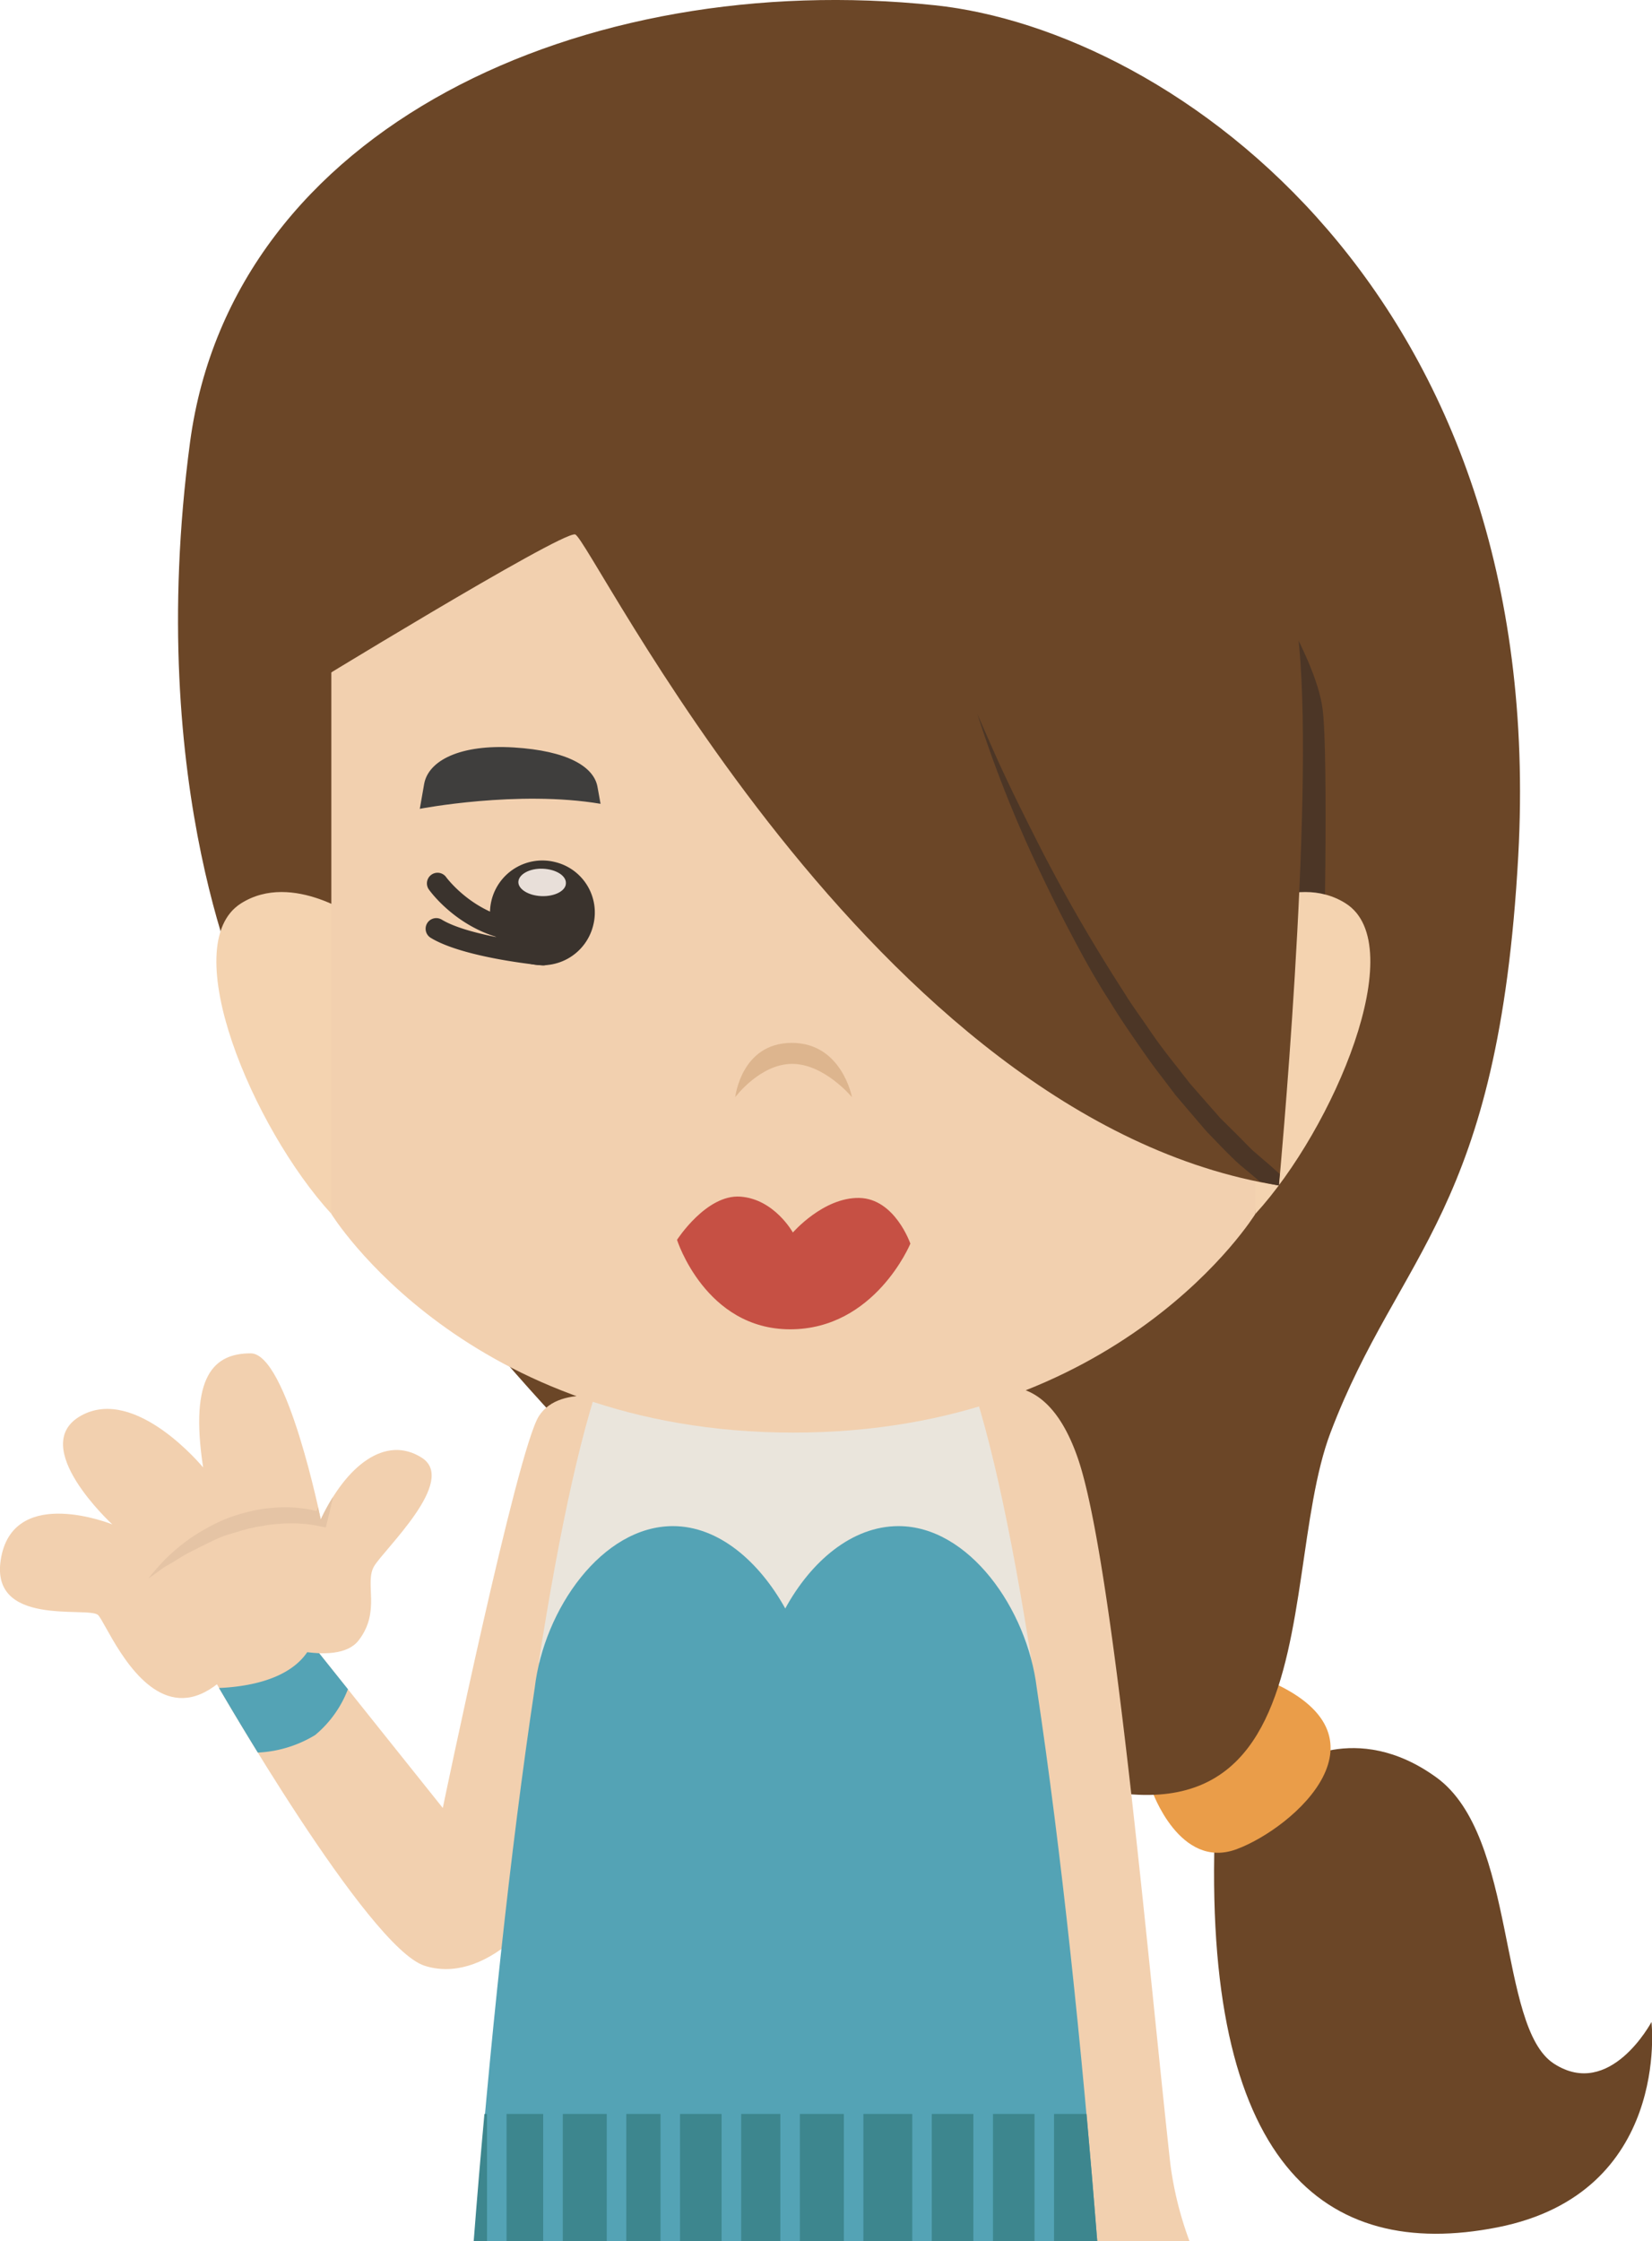 <svg xmlns="http://www.w3.org/2000/svg" viewBox="0 0 191.21 259.28"><defs><style>.cls-1{fill:#6b4627;}.cls-2{fill:#ea9d49;}.cls-3{fill:#f2d0af;}.cls-4{fill:#54a3b5;}.cls-5{fill:#e5c4a5;}.cls-6{fill:#eae5dc;}.cls-7{fill:#3d868e;}.cls-8{fill:#4c3626;}.cls-9{fill:#f4d3b0;}.cls-10{fill:#c65044;}.cls-11{fill:#ddb58e;}.cls-12{fill:#3f3e3d;}.cls-13{fill:#3a332d;}.cls-14{fill:#e8dfd9;}</style></defs><title>资源 246</title><g id="图层_2" data-name="图层 2"><g id="Layer_1" data-name="Layer 1"><path class="cls-1" d="M149.26,204.35s7.64-5.49,17,1.3,7.07,28.86,13.58,33.1,11.31-4.81,11.31-4.81,2.27,19.8-17.82,23.76-34.26-7.37-32.69-46.68Z"/><path class="cls-2" d="M133.33,207.16s3.2,9.24,9.8,6.79,18.86-13.2,3.4-19.62Z"/><path class="cls-1" d="M28.62,116.2S16.6,91.55,22,51.14C26.91,14.67,67.66-3.67,108.21.61c27.68,2.92,71.07,33.55,67.52,98.4C173.45,140.45,162,144.7,154,165.75c-6.91,18.22,1.78,59-45.18,34.07S28.62,116.2,28.62,116.2Z"/><path class="cls-3" d="M72.19,162.08s-7.27-2.19-9.81,1.75-11.13,45.35-11.13,45.35l-15.5-19.39-7.3-1.58-3.4,6.56s17.51,30.53,24.08,32.66,14.11-4.68,18-14.65S72.19,162.08,72.19,162.08Z"/><path class="cls-4" d="M29.84,202.77c-2.19-3.55-3.84-6.36-4.49-7.47,4.57-.2,9.13-1.53,10.74-5.09l4.18,5.23a12.9,12.9,0,0,1-3.79,5.3A14,14,0,0,1,29.84,202.77Z"/><path class="cls-3" d="M30.1,189.79s8.81,3.36,11.41,0,.65-6.61,1.78-8.56,9.73-9.92,5.52-12.58-8.76.92-11.68,7.16c0,0-3.89-19.23-8.11-19.23s-7.13,2.55-5.51,13.2c0,0-7.79-9.49-14.11-6S13,176.37,13,176.37,1.78,171.83.15,180.1s10.06,5.71,11.19,6.75c.76.68,3.56,7.81,8.05,9.33,2.3.78,5,.07,8.17-3.73C27.56,192.45,28.45,188.21,30.1,189.79Z"/><path class="cls-5" d="M17.18,182.61c.58-.72,1.2-1.42,1.84-2.1a23.25,23.25,0,0,1,2.1-1.86,20.41,20.41,0,0,1,2.34-1.58A24.29,24.29,0,0,1,26,175.79a20.28,20.28,0,0,1,2.74-.87,15,15,0,0,1,2.84-.46,14.69,14.69,0,0,1,2.89,0c.48.05,1,.11,1.44.2l.73.16c.06-.14.12-.29.17-.43.2.88.31,1.41.31,1.41a24,24,0,0,1,1.43-2.62c-.22,1-.43,1.91-.67,2.85l-.17.69-.84-.16c-.36-.07-.81-.16-1.23-.2s-.86-.08-1.29-.1a18.78,18.78,0,0,0-2.6.1,9.53,9.53,0,0,0-1.29.18,11.27,11.27,0,0,0-1.29.24c-.86.16-1.68.47-2.53.7s-1.65.61-2.45,1-1.59.79-2.39,1.2-1.53.94-2.34,1.38S18,182.12,17.18,182.61Z"/><path class="cls-3" d="M135.46,250.37c-2.63-23.87-6.62-69.76-10.69-81.61-5.22-15.19-15.84-4.95-15.84-4.95l14.42,95.47h14.32A40.73,40.73,0,0,1,135.46,250.37Z"/><path class="cls-6" d="M119.43,192.39c-2.43-15.61-5.18-28.31-8.12-35.52L91.46,155v-.1l-.57.06-.57-.06v.1l-19.86,1.84c-2.93,7.21-5.68,19.91-8.11,35.52Z"/><path class="cls-4" d="M90.89,186.1c-3-5.4-7.68-9.53-13-9.53-8.18,0-14.93,9.59-16,18.73-2.84,18.87-5.24,41.6-7,64H127c-1.77-22.38-4.16-45.11-7-64-1.11-9.14-7.86-18.73-16-18.73C98.57,176.57,93.84,180.7,90.89,186.1Z"/><rect class="cls-7" x="65.14" y="244.58" width="5.09" height="14.7"/><path class="cls-7" d="M56.07,244.58c-.45,4.89-.86,9.8-1.24,14.7h1.54v-14.7Z"/><rect class="cls-7" x="58.63" y="244.58" width="4.24" height="14.7"/><rect class="cls-7" x="72.49" y="244.58" width="3.96" height="14.7"/><rect class="cls-7" x="78.71" y="244.58" width="4.81" height="14.7"/><rect class="cls-7" x="85.79" y="244.58" width="4.53" height="14.7"/><rect class="cls-7" x="92.58" y="244.58" width="5.09" height="14.7"/><rect class="cls-7" x="99.93" y="244.58" width="5.66" height="14.7"/><rect class="cls-7" x="107.85" y="244.58" width="4.81" height="14.7"/><rect class="cls-7" x="114.93" y="244.58" width="4.81" height="14.7"/><path class="cls-7" d="M122,244.58v14.7h5c-.39-4.9-.8-9.81-1.24-14.7Z"/><path class="cls-8" d="M153.09,82.08c-.8-6.46-8.27-17.34-8.27-17.34l-4.06,48.44s8.51.62,10.32.61c0,0,2.12-.48,2.12-.48S153.78,87.6,153.09,82.08Z"/><path class="cls-9" d="M41.6,106.4s-7.7-5.7-13.72-1.87c-7.56,4.82,1.39,26,10.48,35.92Z"/><path class="cls-9" d="M142.06,106.4s7.69-5.7,13.71-1.87c7.56,4.82-1.38,26-10.47,35.92Z"/><path class="cls-3" d="M38.35,56.17v84.28s15.54,25.3,53.48,25.3,53.47-25.3,53.47-25.3V56.17Z"/><path class="cls-10" d="M78.36,143.45s3.4-5.29,7.34-5,6.07,4.15,6.07,4.15,3.53-4.07,7.67-4,5.93,5.29,5.93,5.29-4.1,9.91-13.91,9.91S78.36,143.45,78.36,143.45Z"/><path class="cls-11" d="M85.1,126.94s.68-6.25,6.51-6.28,7,6.28,7,6.28-3.19-3.85-6.92-3.85S85.1,126.94,85.1,126.94Z"/><path class="cls-12" d="M135.14,93.58s-11.33-2.19-20.91-.57l.34-1.94c.42-2.37,3.5-4.2,9.7-4.58s9.89,1.5,10.37,4.24Z"/><path class="cls-13" d="M120.91,111.7a1.23,1.23,0,0,1-.11-2.46c.08,0,8.5-.84,11.8-2.84a1.23,1.23,0,1,1,1.28,2.11c-3.78,2.29-12.48,3.15-12.85,3.18Z"/><path class="cls-13" d="M122.23,109h-.18a1.25,1.25,0,0,1-1.22-1.25,1.23,1.23,0,0,1,1.23-1.22h.16c6.21,0,9.9-5.06,9.93-5.11a1.23,1.23,0,1,1,2,1.42C134,103.1,129.73,109,122.23,109Z"/><path class="cls-13" d="M115.07,107.06a6.06,6.06,0,1,0,4.45-7.33A6.06,6.06,0,0,0,115.07,107.06Z"/><path class="cls-14" d="M118.23,102.19c0,.88,1.31,1.55,2.83,1.49s2.74-.83,2.7-1.71-1.3-1.55-2.83-1.49S118.2,101.31,118.23,102.19Z"/><path class="cls-12" d="M48.59,93.58S59.93,91.39,69.51,93l-.35-1.94c-.41-2.37-3.5-4.2-9.69-4.58s-9.9,1.5-10.38,4.24Z"/><path class="cls-13" d="M62.83,111.7a1.23,1.23,0,0,0,.11-2.46c-.08,0-8.51-.84-11.81-2.84a1.23,1.23,0,0,0-1.27,2.11c3.77,2.29,12.48,3.15,12.85,3.18Z"/><path class="cls-13" d="M61.51,109h.18a1.26,1.26,0,0,0,1.22-1.25,1.24,1.24,0,0,0-1.24-1.22h-.15c-6.21,0-9.9-5.06-9.93-5.11a1.23,1.23,0,0,0-2,1.42C49.75,103.1,54,109,61.51,109Z"/><path class="cls-13" d="M68.66,107.06a6.06,6.06,0,1,1-4.45-7.33A6,6,0,0,1,68.66,107.06Z"/><path class="cls-14" d="M65.5,102.19c0,.88-1.3,1.55-2.83,1.49S59.94,102.85,60,102s1.3-1.55,2.82-1.49S65.54,101.31,65.5,102.19Z"/><path class="cls-1" d="M34.56,80.1s30.27-18.56,32-18.27,34.23,67.78,81.47,75.33c0,0,4.1-43.74,2.34-62.37s-.64-37.29-38.27-38.71S24.38,17.75,34.56,80.1Z"/><path class="cls-8" d="M148.12,135.84l-1.11-1-2-1.72c-.64-.61-1.25-1.27-1.88-1.89l-1.89-1.87-1.76-2-1.75-2-1.63-2.09c-1.1-1.37-2.15-2.77-3.12-4.2s-2-2.81-2.87-4.24c-1.82-2.82-3.52-5.6-5.07-8.27s-2.94-5.25-4.19-7.64c-2.47-4.81-4.44-8.86-5.72-11.75s-2-4.54-2-4.54a144.27,144.27,0,0,0,6.59,16.85c1.16,2.45,2.43,5.11,3.88,7.87s3,5.67,4.87,8.53c.88,1.46,1.85,2.9,2.85,4.35s2,2.9,3.12,4.33l1.63,2.15,1.77,2.08,1.78,2.08,1.93,2c.65.65,1.29,1.31,2,1.93l2.12,1.77.18.15c.74.14,1.47.32,2.21.44C148,137.16,148.05,136.68,148.12,135.84Z"/></g></g></svg>
